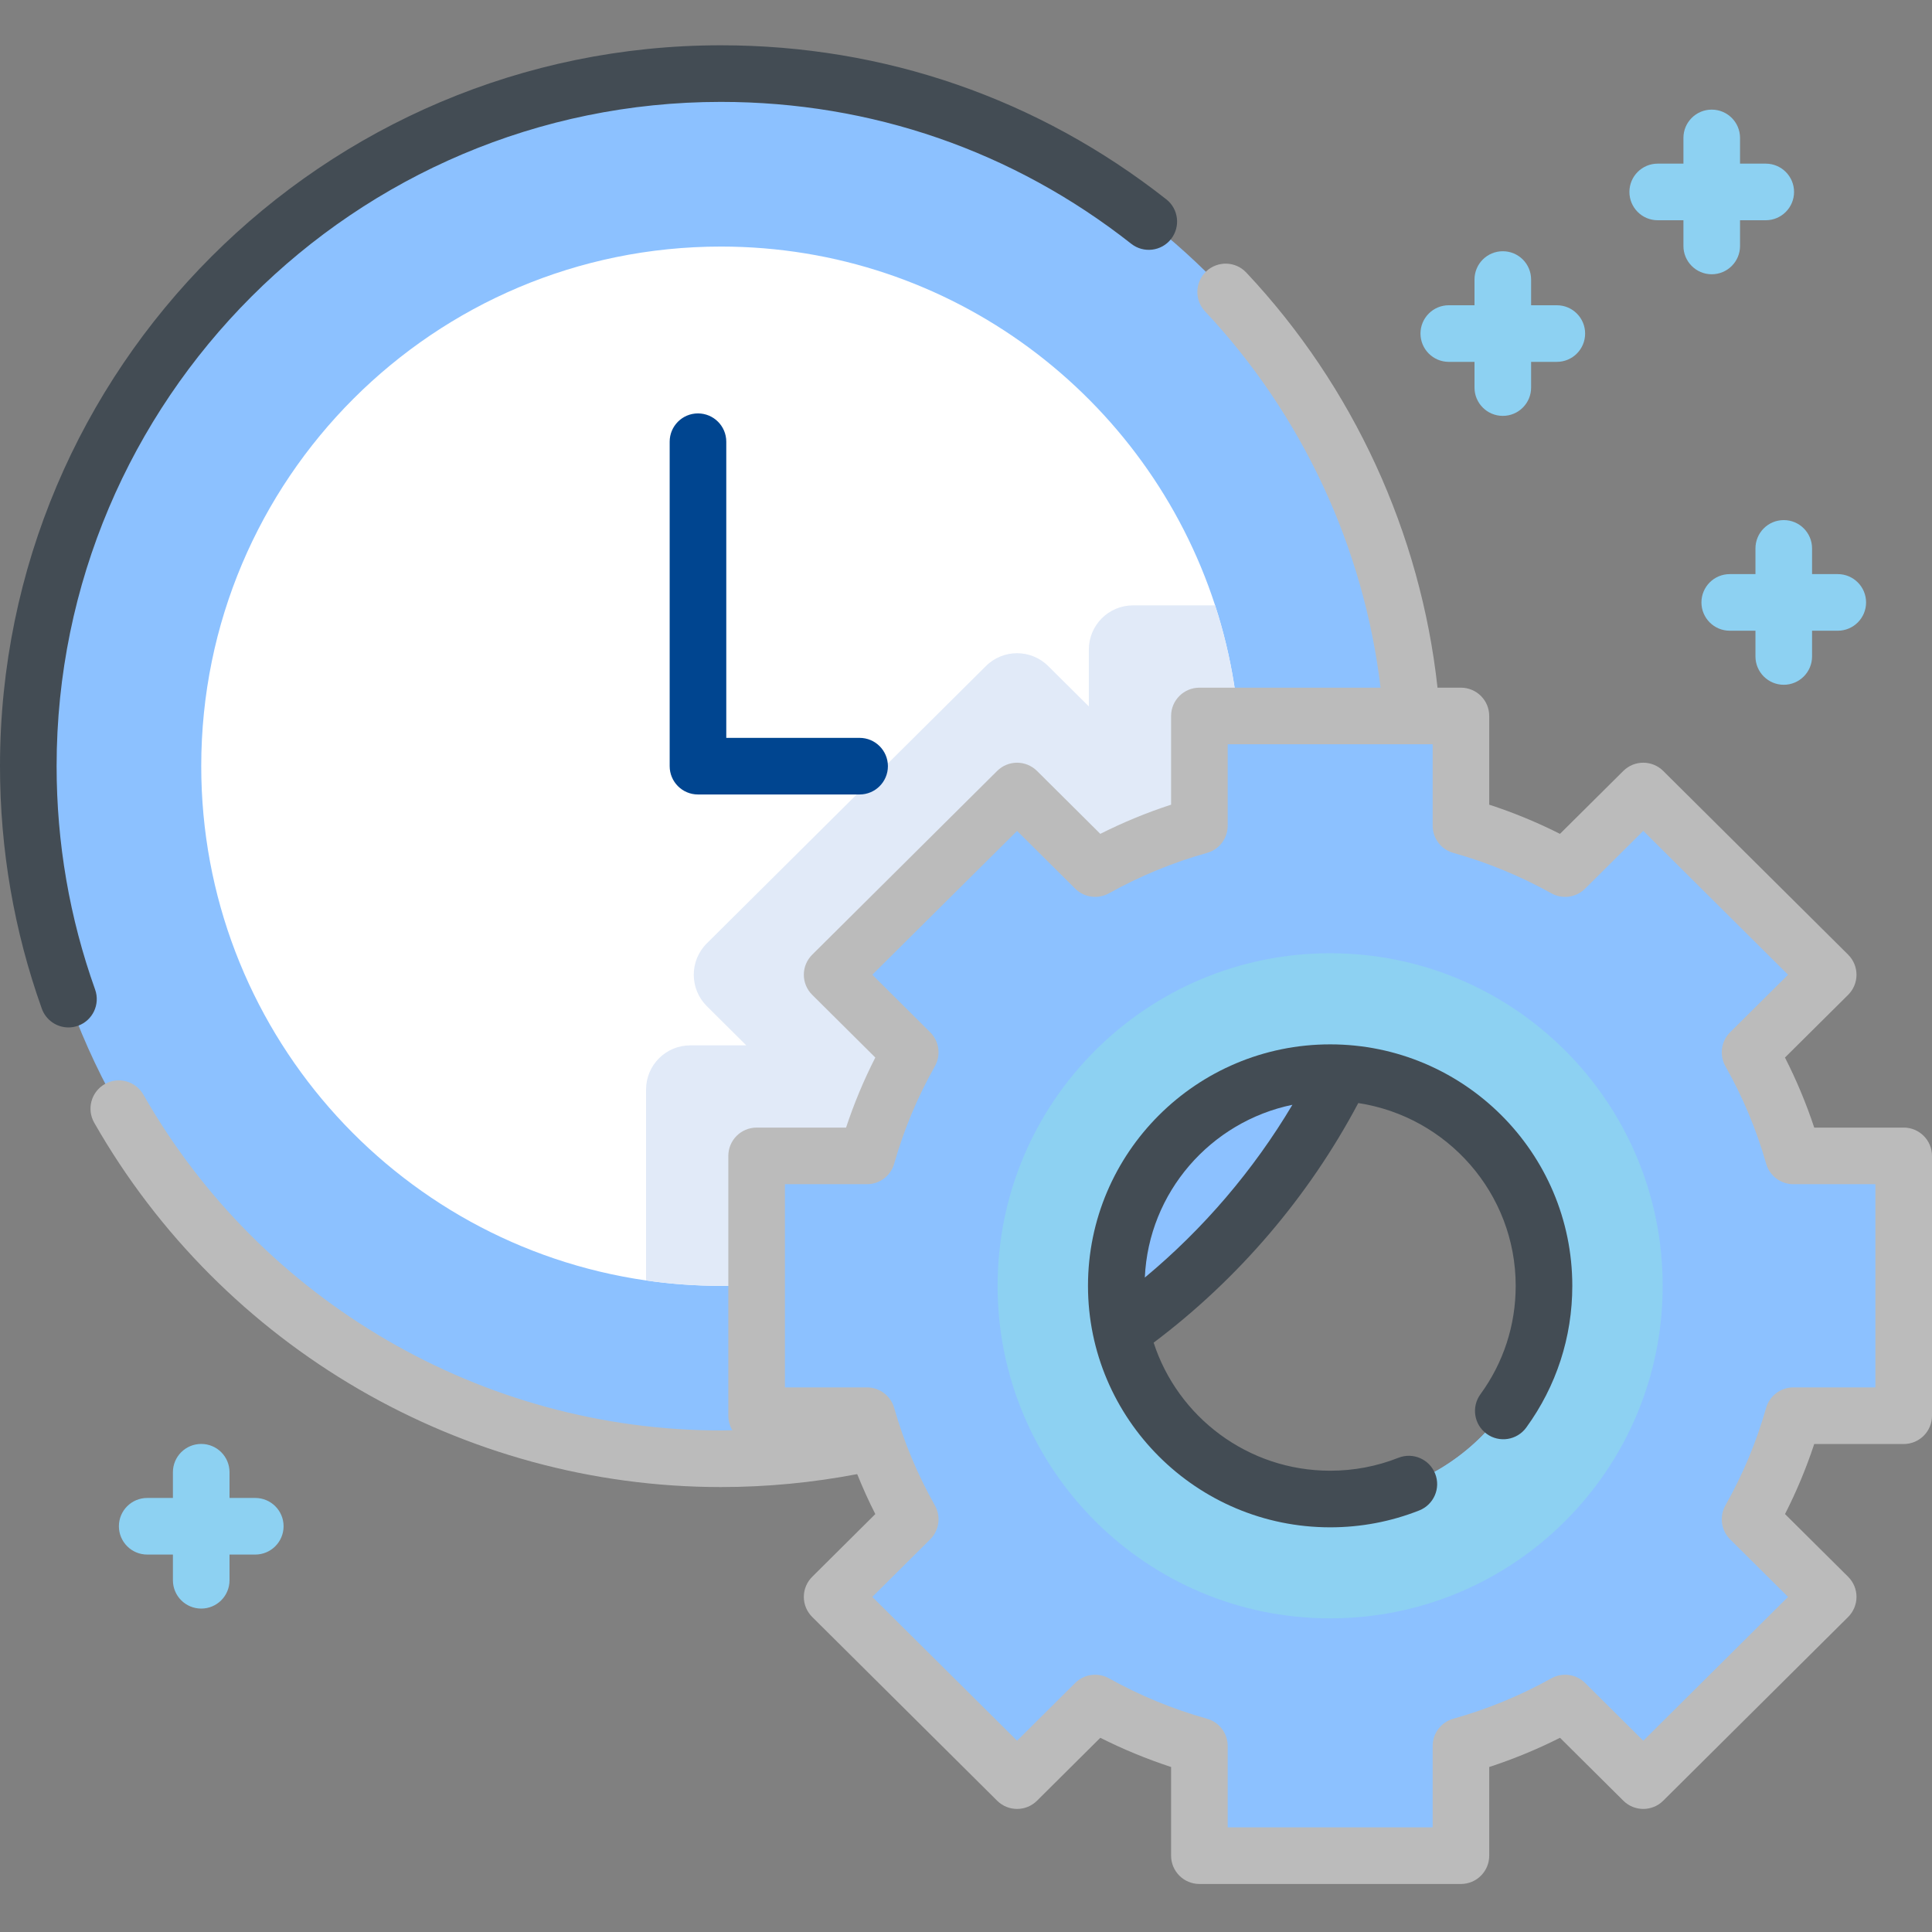<svg width="50" height="50" viewBox="0 0 50 50" fill="none" xmlns="http://www.w3.org/2000/svg">
<rect x="0" y="0" width="50" height="50" fill="#808080" stroke="none"/>
<g clip-path="url(#clip0_276_19749)">
<path d="M36.58 19.828C36.58 29.728 28.555 37.752 18.657 37.752C18.002 37.752 17.356 37.717 16.72 37.648C7.732 36.683 0.733 29.073 0.733 19.828C0.733 9.929 8.758 1.904 18.657 1.904C27.123 1.904 34.219 7.775 36.093 15.667C36.412 17.003 36.58 18.396 36.58 19.828Z" fill="#8cc1ff"/>
<path d="M36.094 15.667H28.179V18.282L26.322 16.436L17.475 25.227L19.314 27.054H16.72V37.648C17.356 37.717 18.002 37.753 18.657 37.753C28.555 37.753 36.58 29.728 36.58 19.828C36.58 18.396 36.412 17.003 36.094 15.667Z" fill="#8cc1ff"/>
<path d="M32.104 19.828C32.104 27.255 26.084 33.277 18.657 33.277C17.998 33.277 17.352 33.23 16.72 33.138C10.209 32.2 5.208 26.597 5.208 19.828C5.208 12.401 11.229 6.381 18.657 6.381C24.631 6.381 29.695 10.276 31.447 15.667C31.874 16.977 32.104 18.375 32.104 19.828Z" fill="white"/>
<path d="M31.447 15.667H29.323C28.691 15.667 28.179 16.179 28.179 16.812V18.282L27.128 17.238C26.682 16.794 25.961 16.794 25.515 17.238L18.292 24.415C17.842 24.862 17.842 25.591 18.292 26.039L19.314 27.054H17.864C17.232 27.054 16.72 27.566 16.72 28.198V33.138C17.351 33.23 17.998 33.277 18.656 33.277C26.084 33.277 32.104 27.255 32.104 19.828C32.104 18.375 31.874 16.977 31.447 15.667Z" fill="#E1EAF8"/>
<path d="M49.268 36.639V29.915H46.411C46.143 28.971 45.766 28.072 45.292 27.235L47.314 25.227L42.528 20.471L40.506 22.479C39.663 22.009 38.759 21.634 37.809 21.368V18.529H31.041V21.368C30.089 21.634 29.187 22.009 28.342 22.479L26.322 20.471L21.536 25.227L23.557 27.235C23.084 28.072 22.706 28.971 22.437 29.915H19.581V36.639H22.437C22.706 37.583 23.084 38.481 23.557 39.319L21.536 41.327L26.322 46.082L28.342 44.074C29.187 44.545 30.089 44.919 31.041 45.187V48.025H37.809V45.187C38.759 44.919 39.663 44.545 40.506 44.074L42.528 46.082L47.314 41.327L45.292 39.319C45.766 38.481 46.143 37.583 46.411 36.639H49.268ZM34.425 38.794C31.368 38.794 28.89 36.324 28.89 33.277C28.89 30.23 31.368 27.76 34.425 27.76C37.482 27.76 39.959 30.23 39.959 33.277C39.959 36.324 37.482 38.794 34.425 38.794Z" fill="#8cc1ff"/>
<path d="M34.425 24.67C29.671 24.67 25.818 28.523 25.818 33.277C25.818 38.029 29.671 41.883 34.425 41.883C39.177 41.883 43.03 38.029 43.03 33.277C43.03 28.523 39.177 24.67 34.425 24.67ZM34.425 38.794C31.367 38.794 28.89 36.324 28.89 33.277C28.89 30.23 31.367 27.76 34.425 27.76C37.482 27.76 39.959 30.23 39.959 33.277C39.959 36.324 37.482 38.794 34.425 38.794Z" fill="#8dd1f2"/>
<path d="M2.462 25.611C1.8 23.759 1.465 21.814 1.465 19.828C1.465 10.349 9.177 2.637 18.656 2.637C22.551 2.637 26.224 3.907 29.278 6.31C29.596 6.559 30.056 6.504 30.306 6.187C30.556 5.869 30.502 5.408 30.183 5.158C26.869 2.551 22.883 1.172 18.656 1.172C8.369 1.172 0 9.541 0 19.828C0 21.982 0.364 24.094 1.082 26.104C1.189 26.403 1.471 26.59 1.772 26.59C1.854 26.59 1.937 26.576 2.018 26.547C2.399 26.411 2.597 25.992 2.462 25.611Z" fill="#434C54"/>
<path d="M22.979 19.828C22.979 19.424 22.651 19.096 22.246 19.096H18.796V11.431C18.796 11.027 18.468 10.699 18.063 10.699C17.659 10.699 17.331 11.027 17.331 11.431V19.828C17.331 20.233 17.659 20.561 18.063 20.561H22.246C22.651 20.561 22.979 20.233 22.979 19.828Z" fill="#004590"/>
<path d="M49.268 29.182H46.952C46.746 28.56 46.493 27.954 46.195 27.369L47.83 25.746C47.968 25.609 48.046 25.422 48.046 25.227C48.046 25.031 47.968 24.845 47.83 24.707L43.044 19.952C42.758 19.668 42.297 19.668 42.012 19.951L40.372 21.58C39.781 21.282 39.168 21.029 38.541 20.825V18.529C38.541 18.125 38.213 17.797 37.809 17.797H37.203C36.765 13.794 35.024 10.002 32.254 7.054C31.977 6.759 31.513 6.745 31.218 7.022C30.924 7.299 30.909 7.763 31.186 8.058C33.702 10.735 35.298 14.168 35.729 17.797H31.041C30.636 17.797 30.308 18.125 30.308 18.529V20.825C29.681 21.029 29.068 21.282 28.476 21.58L26.838 19.952C26.552 19.668 26.091 19.668 25.806 19.952L21.02 24.707C20.881 24.845 20.803 25.031 20.803 25.226C20.803 25.422 20.881 25.609 21.02 25.746L22.653 27.369C22.355 27.953 22.102 28.56 21.896 29.182H19.581C19.177 29.182 18.849 29.51 18.849 29.915V36.639C18.849 36.777 18.887 36.905 18.954 37.016C18.855 37.017 18.756 37.02 18.657 37.02C12.494 37.02 6.767 33.69 3.711 28.33C3.51 27.978 3.063 27.856 2.712 28.056C2.36 28.256 2.238 28.704 2.438 29.055C5.754 34.871 11.969 38.485 18.657 38.485C19.843 38.485 21.027 38.371 22.184 38.15C22.326 38.501 22.481 38.847 22.653 39.184L21.02 40.807C20.881 40.945 20.803 41.132 20.803 41.327C20.803 41.522 20.881 41.709 21.02 41.847L25.806 46.602C26.091 46.886 26.553 46.886 26.838 46.602L28.476 44.974C29.067 45.271 29.679 45.524 30.308 45.73V48.025C30.308 48.429 30.636 48.757 31.041 48.757H37.809C38.214 48.757 38.541 48.429 38.541 48.025V45.73C39.17 45.524 39.783 45.271 40.373 44.974L42.012 46.602C42.297 46.886 42.759 46.886 43.044 46.602L47.83 41.847C47.968 41.709 48.046 41.522 48.046 41.327C48.046 41.132 47.968 40.945 47.83 40.807L46.196 39.184C46.494 38.599 46.747 37.993 46.952 37.371H49.268C49.672 37.371 50 37.044 50 36.639V29.915C50 29.51 49.672 29.182 49.268 29.182ZM48.535 35.906H46.411C46.084 35.906 45.795 36.124 45.706 36.439C45.458 37.315 45.104 38.163 44.654 38.959C44.492 39.246 44.542 39.606 44.776 39.839L46.275 41.327L42.528 45.05L41.022 43.555C40.791 43.325 40.434 43.276 40.149 43.435C39.349 43.881 38.495 44.233 37.611 44.481C37.295 44.57 37.077 44.858 37.077 45.187V47.292H31.773V45.187C31.773 44.859 31.555 44.57 31.239 44.481C30.354 44.233 29.5 43.881 28.7 43.435C28.414 43.276 28.058 43.324 27.826 43.555L26.322 45.05L22.575 41.327L24.073 39.839C24.307 39.606 24.357 39.246 24.194 38.959C23.745 38.162 23.391 37.315 23.142 36.439C23.053 36.124 22.765 35.906 22.438 35.906H20.314V30.647H22.438C22.765 30.647 23.053 30.43 23.142 30.114C23.391 29.238 23.745 28.39 24.194 27.595C24.357 27.308 24.307 26.947 24.073 26.715L22.575 25.226L26.322 21.504L27.826 22.998C28.058 23.229 28.414 23.277 28.699 23.119C29.504 22.671 30.358 22.319 31.238 22.073C31.555 21.985 31.773 21.696 31.773 21.368V19.261H37.077V21.368C37.077 21.696 37.295 21.985 37.612 22.073C38.491 22.319 39.345 22.671 40.15 23.119C40.435 23.278 40.791 23.229 41.022 22.998L42.528 21.503L46.275 25.226L44.776 26.714C44.542 26.947 44.492 27.307 44.654 27.595C45.104 28.39 45.458 29.238 45.707 30.114C45.796 30.43 46.084 30.647 46.411 30.647H48.535V35.906Z" fill="#bbb"/>
<path d="M34.425 27.028C30.969 27.028 28.157 29.831 28.157 33.277C28.157 36.723 30.969 39.527 34.425 39.527C35.22 39.527 35.996 39.38 36.73 39.09C37.106 38.941 37.291 38.516 37.142 38.14C36.994 37.764 36.568 37.579 36.192 37.727C35.63 37.949 35.036 38.062 34.425 38.062C32.292 38.062 30.48 36.669 29.856 34.748C32.049 33.099 33.87 30.966 35.152 28.547C37.456 28.898 39.226 30.885 39.226 33.277C39.226 34.294 38.911 35.264 38.313 36.084C38.075 36.411 38.147 36.869 38.474 37.107C38.801 37.346 39.259 37.273 39.498 36.947C40.278 35.875 40.691 34.606 40.691 33.277C40.691 29.831 37.88 27.028 34.425 27.028ZM29.628 33.063C29.726 30.854 31.334 29.029 33.447 28.592C32.441 30.284 31.144 31.803 29.628 33.063Z" fill="#434C54"/>
<path d="M45.431 14.193V14.858H44.765C44.361 14.858 44.033 15.186 44.033 15.591C44.033 15.995 44.361 16.323 44.765 16.323H45.431V16.989C45.431 17.393 45.759 17.722 46.164 17.722C46.568 17.722 46.896 17.393 46.896 16.989V16.323H47.562C47.966 16.323 48.294 15.995 48.294 15.591C48.294 15.186 47.966 14.858 47.562 14.858H46.896V14.193C46.896 13.788 46.568 13.46 46.164 13.46C45.759 13.46 45.431 13.788 45.431 14.193Z" fill="#8dd1f2"/>
<path d="M37.494 9.365H38.16V10.031C38.16 10.435 38.488 10.763 38.893 10.763C39.297 10.763 39.625 10.435 39.625 10.031V9.365H40.291C40.696 9.365 41.023 9.037 41.023 8.632C41.023 8.228 40.696 7.9 40.291 7.9H39.625V7.234C39.625 6.829 39.297 6.502 38.893 6.502C38.488 6.502 38.16 6.829 38.16 7.234V7.9H37.494C37.09 7.9 36.762 8.228 36.762 8.632C36.762 9.037 37.09 9.365 37.494 9.365Z" fill="#8dd1f2"/>
<path d="M42.901 5.7H43.567V6.366C43.567 6.77 43.895 7.098 44.299 7.098C44.704 7.098 45.032 6.77 45.032 6.366V5.7H45.697C46.102 5.7 46.43 5.372 46.43 4.967C46.43 4.563 46.102 4.235 45.697 4.235H45.032V3.569C45.032 3.164 44.704 2.837 44.299 2.837C43.895 2.837 43.567 3.164 43.567 3.569V4.235H42.901C42.496 4.235 42.169 4.563 42.169 4.967C42.169 5.372 42.496 5.7 42.901 5.7Z" fill="#8dd1f2"/>
<path d="M6.606 38.767H5.94V38.101C5.94 37.696 5.613 37.369 5.208 37.369C4.803 37.369 4.475 37.696 4.475 38.101V38.767H3.81C3.405 38.767 3.077 39.094 3.077 39.499C3.077 39.904 3.405 40.232 3.81 40.232H4.475V40.897C4.475 41.302 4.803 41.63 5.208 41.63C5.613 41.63 5.94 41.302 5.94 40.897V40.232H6.606C7.011 40.232 7.339 39.904 7.339 39.499C7.339 39.094 7.011 38.767 6.606 38.767Z" fill="#8dd1f2"/>
</g>
<defs>
<clipPath id="clip0_276_19749">
<rect width="50" height="50" fill="white"/>
</clipPath>
</defs>
</svg>
